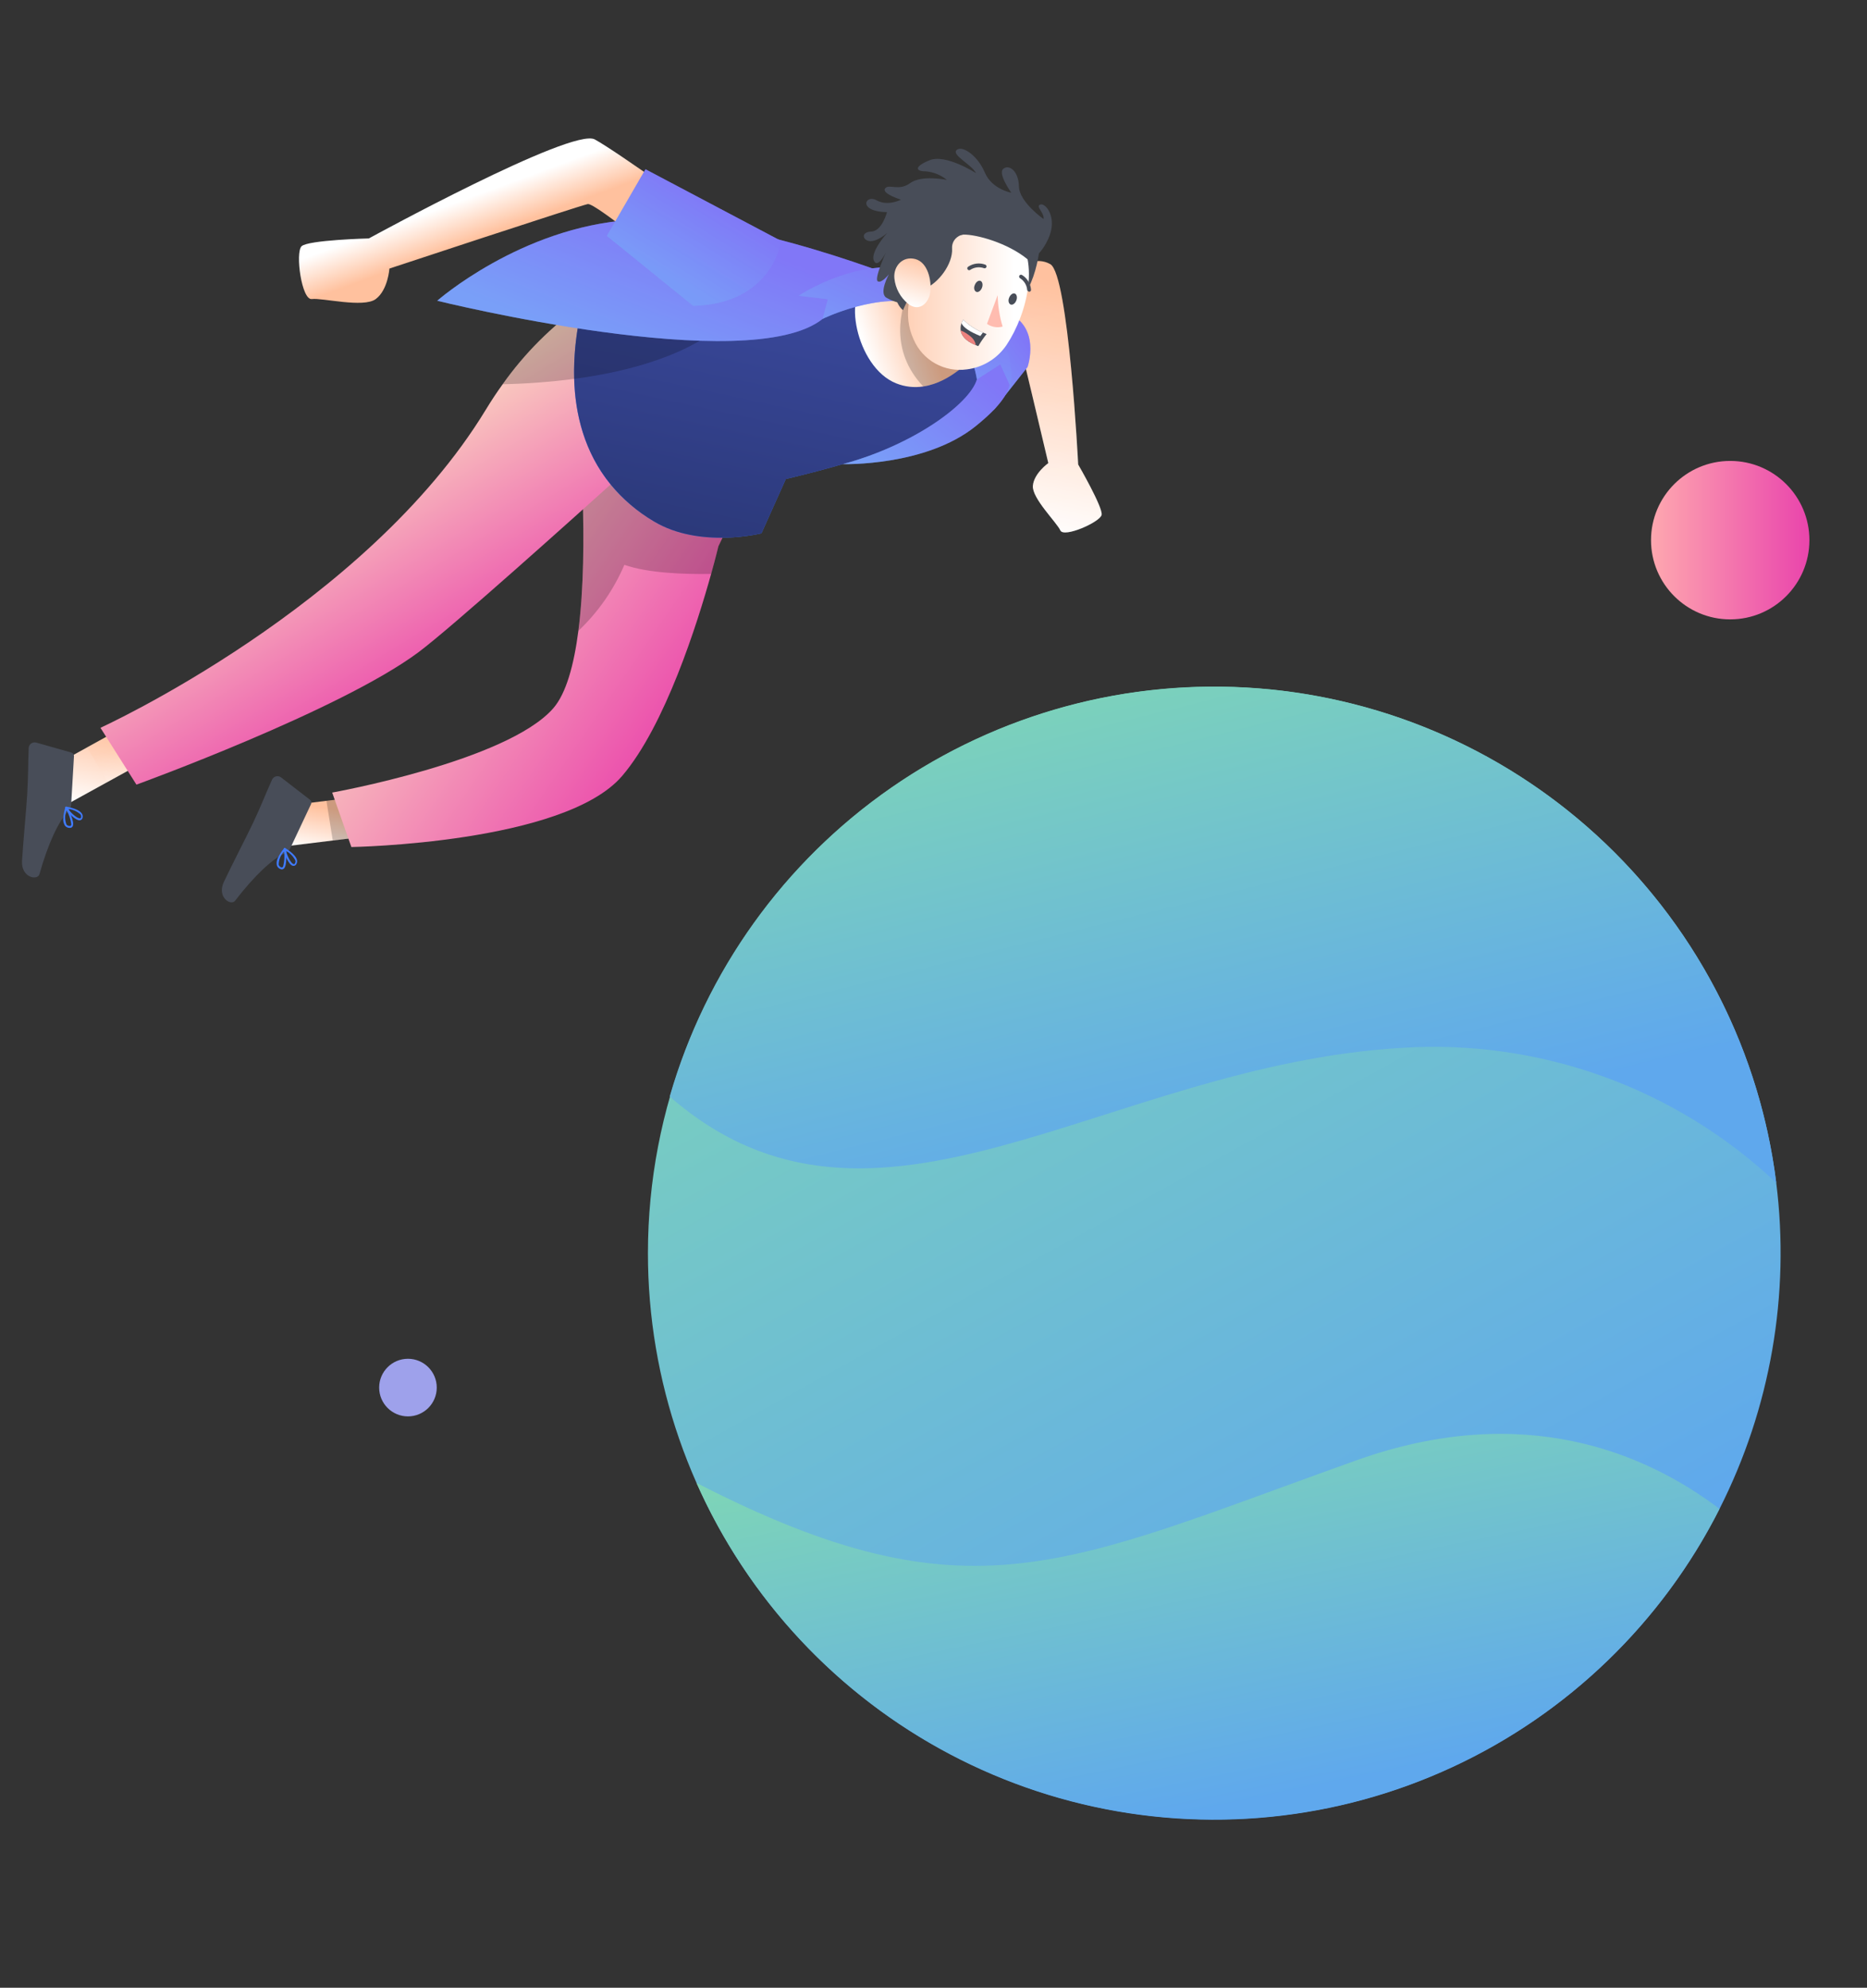 <svg width="389" height="414" viewBox="0 0 389 414" fill="none" xmlns="http://www.w3.org/2000/svg">
<rect x="0" y="0" width="389" height="414" fill="#333333" stroke="none"/>
<path d="M210.443 63.233L211.492 58.319C211.654 57.554 211.993 56.838 212.483 56.229C212.972 55.619 213.598 55.134 214.31 54.811C215.021 54.488 215.799 54.338 216.58 54.371C217.361 54.404 218.123 54.621 218.804 55.003L218.837 55.022C222.656 57.21 224.646 96.747 224.646 96.747C224.646 96.747 229.864 105.742 229.529 107.245C229.195 108.748 221.642 112.086 220.925 110.468C220.208 108.85 214.995 103.784 215.203 101.185C215.411 98.587 218.419 96.452 218.419 96.452C218.419 96.452 212.138 69.836 210.443 63.233Z" fill="url(#paint0_linear)"/>
<path opacity="0.1" d="M210.443 63.233L211.492 58.319C211.654 57.554 211.993 56.838 212.483 56.229C212.972 55.619 213.598 55.134 214.31 54.811C215.021 54.488 215.799 54.338 216.58 54.371C217.361 54.404 218.123 54.621 218.804 55.003L218.837 55.022C222.656 57.21 224.646 96.747 224.646 96.747C224.646 96.747 229.864 105.742 229.529 107.245C229.195 108.748 221.642 112.086 220.925 110.468C220.208 108.85 214.995 103.784 215.203 101.185C215.411 98.587 218.419 96.452 218.419 96.452C218.419 96.452 212.138 69.836 210.443 63.233Z" fill="url(#paint1_linear)"/>
<path d="M207.017 85.412L214.092 76.444C214.092 76.444 217.086 67.861 209.524 64.989L203.371 65.785L207.017 85.412Z" fill="url(#paint2_linear)"/>
<path opacity="0.5" d="M207.017 85.412L214.092 76.444C214.092 76.444 217.086 67.861 209.524 64.989L203.371 65.785L207.017 85.412Z" fill="url(#paint3_linear)"/>
<path d="M58.7 167.938L60.016 176.202L79.269 173.839L77.953 165.564L58.7 167.938Z" fill="url(#paint4_linear)"/>
<path d="M60.479 176.665L64.81 167.468C64.88 167.317 64.897 167.146 64.858 166.985C64.818 166.823 64.725 166.679 64.594 166.577L58.554 161.91C58.293 161.713 57.964 161.627 57.64 161.672C57.316 161.717 57.022 161.888 56.824 162.148C56.769 162.221 56.722 162.299 56.684 162.382C55.331 165.381 54.494 167.635 52.734 171.372C51.651 173.673 48.14 180.505 46.642 183.686C45.145 186.867 48.092 188.758 48.992 187.593C53.011 182.355 56.842 178.793 59.398 177.714C59.88 177.516 60.267 177.14 60.479 176.665Z" fill="#484D58"/>
<path d="M57.971 178.544C57.687 179.039 57.582 179.616 57.672 180.18C57.721 180.374 57.819 180.552 57.956 180.697C58.094 180.842 58.266 180.95 58.457 181.009C58.561 181.061 58.677 181.082 58.792 181.069C58.907 181.056 59.017 181.01 59.106 180.937C59.934 180.303 59.583 177.149 59.536 176.797C59.535 176.759 59.522 176.722 59.498 176.692C59.474 176.662 59.441 176.64 59.404 176.63C59.366 176.618 59.325 176.617 59.287 176.627C59.248 176.638 59.213 176.659 59.187 176.689C58.714 177.261 58.306 177.883 57.971 178.544ZM59.011 180.41C58.979 180.493 58.925 180.566 58.853 180.619C58.831 180.667 58.732 180.692 58.587 180.635C58.461 180.594 58.346 180.523 58.254 180.428C58.161 180.333 58.093 180.217 58.055 180.089C58.07 179.059 58.476 178.072 59.19 177.329C59.326 178.358 59.263 179.403 59.005 180.409L59.011 180.41Z" fill="#407BFF"/>
<path d="M59.156 176.738L59.115 176.824C59.172 177.804 60.126 180.101 60.998 180.323C61.144 180.36 61.298 180.344 61.434 180.279C61.569 180.214 61.678 180.104 61.742 179.968C61.824 179.841 61.878 179.697 61.9 179.547C61.922 179.397 61.912 179.244 61.87 179.098C61.569 177.886 59.479 176.678 59.378 176.619C59.346 176.603 59.31 176.596 59.274 176.597C59.238 176.599 59.204 176.609 59.173 176.628C59.156 176.662 59.15 176.7 59.156 176.738ZM61.512 179.706L61.471 179.793C61.363 180.024 61.22 179.98 61.166 179.968C60.629 179.832 59.822 178.275 59.601 177.218C60.44 177.675 61.119 178.376 61.548 179.229C61.593 179.387 61.578 179.555 61.507 179.703L61.512 179.706Z" fill="#407BFF"/>
<path opacity="0.2" d="M77.943 165.566L79.26 173.84L69.33 175.054L68.014 166.78L77.943 165.566Z" fill="black"/>
<path d="M69.216 165.072L73.21 176.416C73.21 176.416 117.586 175.699 129.63 161.606C138.591 151.129 145.311 129.799 148.168 119.538C149.157 115.992 149.684 113.772 149.684 113.772L159.713 92.958L120.573 89.126C120.573 89.126 122.811 113.531 120.506 131.392C119.592 138.438 117.979 144.457 115.236 147.565C105.541 158.561 69.216 165.072 69.216 165.072Z" fill="url(#paint5_linear)"/>
<path opacity="0.2" d="M120.573 89.126C120.573 89.126 122.811 113.531 120.506 131.392C124.61 127.514 127.873 122.833 130.092 117.64C134.979 119.37 142.575 119.631 148.168 119.538C149.157 115.992 149.684 113.772 149.684 113.772L159.713 92.958L120.573 89.126Z" fill="black"/>
<path d="M9.916 160.205L14.214 167.385L31.201 158.021L26.898 150.833L9.916 160.205Z" fill="url(#paint6_linear)"/>
<path d="M14.819 167.64L15.413 157.49C15.422 157.323 15.375 157.159 15.278 157.023C15.181 156.887 15.042 156.789 14.882 156.743L7.538 154.66C7.223 154.575 6.886 154.618 6.602 154.78C6.318 154.942 6.109 155.21 6.022 155.525C5.998 155.613 5.983 155.704 5.979 155.795C5.84 159.082 5.902 161.486 5.66 165.608C5.511 168.149 4.797 175.796 4.591 179.303C4.386 182.811 7.824 183.47 8.226 182.053C10.006 175.696 12.235 170.963 14.204 169.01C14.578 168.649 14.798 168.158 14.819 167.64Z" fill="#484D58"/>
<path d="M13.191 170.317C13.113 170.881 13.229 171.456 13.521 171.946C13.639 172.108 13.797 172.236 13.979 172.32C14.161 172.403 14.361 172.439 14.56 172.423C14.675 172.433 14.791 172.409 14.892 172.354C14.994 172.299 15.077 172.216 15.133 172.115C15.665 171.219 14.165 168.425 13.992 168.113C13.976 168.077 13.949 168.047 13.915 168.028C13.882 168.009 13.842 168.001 13.803 168.006C13.764 168.009 13.726 168.024 13.694 168.049C13.662 168.073 13.638 168.107 13.625 168.144C13.4 168.85 13.255 169.579 13.191 170.317ZM14.85 171.661C14.852 171.75 14.829 171.838 14.782 171.913C14.779 171.967 14.701 172.026 14.541 172.027C14.408 172.036 14.276 172.013 14.154 171.959C14.033 171.906 13.927 171.823 13.844 171.719C13.475 170.757 13.484 169.691 13.87 168.735C14.38 169.639 14.713 170.632 14.85 171.661Z" fill="#407BFF"/>
<path d="M13.613 168.198L13.607 168.294C14.024 169.182 15.765 170.957 16.657 170.845C16.806 170.824 16.943 170.751 17.045 170.641C17.146 170.53 17.207 170.387 17.215 170.237C17.243 170.088 17.239 169.935 17.204 169.787C17.169 169.64 17.102 169.502 17.009 169.382C16.276 168.369 13.889 168.027 13.773 168.009C13.738 168.007 13.702 168.013 13.669 168.028C13.636 168.043 13.608 168.066 13.586 168.095C13.585 168.131 13.594 168.167 13.613 168.198ZM16.906 170.076L16.901 170.172C16.886 170.426 16.738 170.439 16.683 170.442C16.134 170.516 14.801 169.371 14.206 168.472C15.155 168.584 16.047 168.982 16.764 169.614C16.866 169.745 16.916 169.909 16.905 170.075L16.906 170.076Z" fill="#407BFF"/>
<path opacity="0.2" d="M26.893 150.834L31.197 158.023L22.433 162.846L18.13 155.658L26.893 150.834Z" fill="url(#paint7_linear)"/>
<path d="M20.93 151.581L28.428 163.42C28.428 163.42 70.784 148.044 87.158 135.869C94.096 130.712 120.838 106.661 127.23 100.902C128.119 100.099 128.614 99.656 128.614 99.656L158.041 86.311L145.719 53.472C145.719 53.472 137.112 54.093 126.328 60.254C124.731 61.158 123.086 62.19 121.411 63.362C114.948 67.936 109.308 73.572 104.731 80.032C103.533 81.687 102.365 83.45 101.227 85.321C76.272 126.356 20.93 151.581 20.93 151.581Z" fill="url(#paint8_linear)"/>
<path d="M209.7 80.27C209.7 80.27 204.083 63.234 176.253 54.867C148.424 46.501 122.882 58.465 122.882 58.465C122.882 58.465 109.699 92.663 136.23 108.589C145.804 114.336 158.65 111.079 158.65 111.079L163.735 99.76C163.735 99.76 203.871 90.691 209.7 80.27Z" fill="#407BFF"/>
<path opacity="0.8" d="M119.631 78.909C119.841 86.131 121.698 94.137 127.229 100.902C129.756 103.97 132.801 106.571 136.227 108.586C145.806 114.337 158.651 111.075 158.651 111.075L163.738 99.76C163.738 99.76 203.872 90.686 209.697 80.267C209.697 80.267 204.078 63.236 176.251 54.864C148.423 46.493 122.88 58.462 122.88 58.462C122.88 58.462 122.802 58.678 122.663 59.081C122.39 59.867 121.902 61.357 121.411 63.362C120.112 68.439 119.513 73.67 119.631 78.909Z" fill="url(#paint9_linear)"/>
<path d="M148.281 45.764C148.281 45.764 128.636 31.607 123.923 29.037C119.209 26.467 76.858 49.657 76.858 49.657C76.858 49.657 64.179 49.981 62.832 51.289C61.484 52.597 62.84 62.577 64.978 62.286C67.116 61.995 75.712 64.179 78.273 62.3C80.835 60.422 81.138 55.935 81.138 55.935C81.138 55.935 120.233 43.004 122.454 42.504C124.055 42.143 141.639 56.839 141.639 56.839L148.281 45.764Z" fill="url(#paint10_linear)"/>
<path opacity="0.2" d="M104.731 80.032C109.714 79.925 114.688 79.55 119.631 78.909C142.647 75.856 150.08 67.84 150.08 67.84L126.328 60.254L122.663 59.081C122.389 59.867 121.902 61.356 121.41 63.362C114.948 67.936 109.308 73.572 104.731 80.032Z" fill="black"/>
<path d="M186.724 79.842C188.511 80.561 190.459 80.785 192.363 80.49C198.295 79.616 202.703 74.322 202.703 74.322C202.882 66.414 195.921 61.915 189.52 60.063C186.826 59.189 183.982 58.877 181.162 59.145C175.426 60.087 178.175 76.443 186.724 79.842Z" fill="url(#paint11_linear)"/>
<path opacity="0.2" d="M192.365 80.49C198.297 79.615 202.705 74.321 202.705 74.321C202.884 66.413 195.923 61.914 189.522 60.062C187.625 64.293 185.229 72.939 192.365 80.49Z" fill="black"/>
<path d="M203.543 79.016C202.063 84.128 190.251 92.725 175.603 96.667C175.603 96.667 192.831 97.188 203.276 88.771C213.72 80.355 211.341 76.668 205.04 72.261L203.543 79.016Z" fill="url(#paint12_linear)"/>
<path opacity="0.4" d="M203.543 79.016C202.063 84.128 190.251 92.725 175.603 96.667C175.603 96.667 192.831 97.188 203.276 88.771C213.72 80.355 211.341 76.668 205.04 72.261L203.543 79.016Z" fill="url(#paint13_linear)"/>
<path d="M190.222 59.083C178.743 55.656 178.935 60.398 171.399 66.418C156.045 78.682 91.096 62.64 91.096 62.64C91.096 62.64 108.455 47.362 131.333 45.812C154.211 44.261 190.222 59.083 190.222 59.083Z" fill="url(#paint14_linear)"/>
<path opacity="0.4" d="M190.222 59.083C178.743 55.656 178.935 60.398 171.399 66.418C156.045 78.682 91.096 62.64 91.096 62.64C91.096 62.64 108.455 47.362 131.333 45.812C154.211 44.261 190.222 59.083 190.222 59.083Z" fill="url(#paint15_linear)"/>
<path d="M210.529 80.508C210.529 80.508 213.117 68.956 198.461 59.379C183.805 49.802 166.416 61.598 166.416 61.598L172.483 62.322L171.397 66.418C171.397 66.418 183.206 60.602 192.449 63.454C201.693 66.307 203.541 79.016 203.541 79.016L208.423 75.884L210.529 80.508Z" fill="url(#paint16_linear)"/>
<path opacity="0.5" d="M210.529 80.508C210.529 80.508 213.117 68.956 198.461 59.379C183.805 49.802 166.416 61.598 166.416 61.598L172.483 62.322L171.397 66.418C171.397 66.418 183.206 60.602 192.449 63.454C201.693 66.307 203.541 79.016 203.541 79.016L208.423 75.884L210.529 80.508Z" fill="url(#paint17_linear)"/>
<path d="M216.745 50.09C216.745 50.09 216.355 61.75 209.525 64.989C202.694 68.228 206.628 47.122 206.628 47.122L216.745 50.09Z" fill="#484D58"/>
<path d="M190.374 70.743C191.288 72.845 192.866 74.588 194.866 75.706C196.866 76.824 199.178 77.255 201.447 76.933C204.389 76.571 207.083 75.102 208.981 72.825C209.247 72.509 209.496 72.18 209.728 71.838C213.98 65.463 217.182 53.518 210.702 47.61C209.277 46.299 207.54 45.373 205.657 44.922C203.773 44.471 201.806 44.51 199.941 45.034C198.077 45.558 196.377 46.55 195.004 47.916C193.632 49.282 192.631 50.977 192.098 52.839C189.688 60.772 187.897 65.321 190.374 70.743Z" fill="url(#paint18_linear)"/>
<path d="M203.1 59.368C202.825 59.98 203.009 60.634 203.43 60.788C203.85 60.943 204.368 60.546 204.605 59.916C204.842 59.287 204.687 58.647 204.275 58.496C203.863 58.346 203.341 58.728 203.1 59.368Z" fill="#484D58"/>
<path d="M210.259 62.009C209.983 62.62 210.177 63.279 210.589 63.429C211.001 63.58 211.528 63.187 211.764 62.557C212.001 61.928 211.846 61.287 211.434 61.137C211.023 60.987 210.483 61.406 210.259 62.009Z" fill="#484D58"/>
<path d="M207.869 61.48C207.91 63.696 208.257 65.895 208.901 68.016C208.35 68.167 207.773 68.195 207.21 68.099C206.647 68.003 206.112 67.785 205.642 67.46L207.869 61.48Z" fill="#FFBCB0"/>
<path d="M201.734 56.23C201.798 56.264 201.871 56.281 201.944 56.278C202.017 56.275 202.087 56.252 202.149 56.213C202.561 55.935 203.032 55.758 203.525 55.694C204.018 55.63 204.519 55.682 204.988 55.846C205.036 55.867 205.086 55.879 205.138 55.88C205.19 55.882 205.241 55.874 205.29 55.855C205.338 55.837 205.382 55.81 205.42 55.774C205.458 55.739 205.488 55.697 205.509 55.65C205.531 55.602 205.543 55.552 205.544 55.5C205.546 55.448 205.538 55.397 205.519 55.349C205.501 55.3 205.474 55.256 205.438 55.218C205.403 55.18 205.361 55.15 205.314 55.129C204.726 54.907 204.094 54.828 203.47 54.901C202.846 54.974 202.249 55.195 201.728 55.546C201.684 55.572 201.645 55.608 201.614 55.649C201.583 55.691 201.561 55.738 201.549 55.788C201.536 55.838 201.534 55.89 201.541 55.941C201.549 55.993 201.567 56.042 201.593 56.086L201.598 56.094C201.636 56.146 201.682 56.192 201.734 56.23Z" fill="#484D58"/>
<path d="M214.246 60.675C214.305 60.729 214.38 60.762 214.46 60.771C214.511 60.767 214.561 60.752 214.607 60.729C214.653 60.705 214.694 60.673 214.727 60.633C214.761 60.594 214.786 60.548 214.802 60.499C214.817 60.45 214.823 60.398 214.818 60.346L214.82 60.338C214.773 59.71 214.574 59.102 214.243 58.567C213.911 58.031 213.455 57.583 212.914 57.261C212.868 57.237 212.818 57.222 212.766 57.218C212.715 57.213 212.663 57.219 212.613 57.235C212.564 57.25 212.518 57.276 212.479 57.309C212.439 57.342 212.407 57.383 212.383 57.429C212.338 57.523 212.33 57.63 212.362 57.729C212.393 57.828 212.461 57.91 212.552 57.96C212.972 58.228 213.324 58.59 213.58 59.017C213.835 59.444 213.988 59.925 214.025 60.422C214.041 60.477 214.069 60.529 214.108 60.572C214.146 60.616 214.193 60.651 214.246 60.675Z" fill="#484D58"/>
<path d="M201.383 45.242L200.708 48.86C200.031 48.956 199.414 49.304 198.981 49.834C198.548 50.363 198.33 51.037 198.371 51.72C198.57 55.005 195.473 59.026 192.652 60.129C192.652 60.129 192.983 58.837 191.817 58.8C190.65 58.763 188.153 64.586 188.153 64.586C188.153 64.586 185.584 63.098 185.991 55.593C186.367 48.651 189.963 45.57 192.065 43.505L201.383 45.242Z" fill="#484D58"/>
<path d="M205.56 69.576C204.923 70.371 204.345 71.212 203.83 72.091C203.661 72.029 203.492 71.966 203.328 71.895C201.064 70.99 200.311 69.826 200.164 68.807C200.103 68.308 200.162 67.801 200.337 67.329C200.427 67.058 200.555 66.802 200.716 66.566C201.867 67.744 203.257 68.661 204.792 69.255C205.258 69.466 205.56 69.576 205.56 69.576Z" fill="#484D58"/>
<path d="M204.792 69.256L204.263 69.987C202.133 69.132 200.747 68.244 200.337 67.332C200.427 67.061 200.555 66.805 200.716 66.569C201.867 67.746 203.257 68.662 204.792 69.256Z" fill="white"/>
<path d="M203.328 71.896C201.065 70.99 200.312 69.827 200.164 68.807C201.02 69.167 201.804 69.675 202.482 70.308C202.923 70.736 203.219 71.291 203.328 71.896Z" fill="#ED827E"/>
<path d="M200.708 48.861C203.506 48.815 209.951 50.594 214.107 54.007C214.107 54.007 216.283 54.28 218.38 49.815C220.477 45.35 217.838 42.206 216.756 42.595C215.674 42.985 217.628 44.288 217.439 45.623C217.439 45.623 212.379 42.097 212.304 38.843C212.23 35.589 210.231 34.165 209.035 35.163C207.84 36.162 210.711 40.139 210.711 40.139C210.711 40.139 206.663 39.428 205.188 35.919C203.714 32.411 200.488 30.202 199.328 31.239C198.168 32.275 202.455 34.249 203.356 36.059C203.356 36.059 197.067 32.014 193.708 33.365C190.349 34.716 190.767 35.717 192.929 35.688C194.528 35.836 196.047 36.457 197.291 37.473C197.291 37.473 192.057 36.364 189.633 38.136C187.209 39.907 185.201 38.191 184.413 39.256C183.625 40.322 187.723 41.588 187.723 41.588C187.723 41.588 184.977 43.036 182.622 41.709C180.268 40.382 178.6 44.072 184.805 44.188C184.805 44.188 183.8 48.153 181.514 48.234C179.227 48.316 179.771 50.223 181.385 50.226C182.999 50.228 184.868 48.503 184.868 48.503C184.868 48.503 181.281 52.45 182.072 54.276C182.863 56.103 184.576 52.588 184.576 52.588C184.576 52.588 182.082 58.103 182.888 58.589C183.694 59.075 185.205 57.132 185.205 57.132C185.205 57.132 183.107 60.916 184.623 61.968C185.839 62.677 187.187 63.129 188.585 63.295C188.585 63.295 195.76 48.94 200.708 48.861Z" fill="#484D58"/>
<path d="M186.347 57.962C186.561 60.04 187.59 61.948 189.209 63.269C191.364 65.001 193.528 63.333 193.845 60.73C194.105 58.414 193.335 54.654 190.719 53.959C188.103 53.265 186.117 55.407 186.347 57.962Z" fill="url(#paint19_linear)"/>
<path d="M162.758 50.185C162.758 50.185 161.001 63.296 144.423 63.698L126.45 49.126L134.494 35.254L162.758 50.185Z" fill="url(#paint20_linear)"/>
<path opacity="0.5" d="M162.758 50.185C162.758 50.185 161.001 63.296 144.423 63.698L126.45 49.126L134.494 35.254L162.758 50.185Z" fill="url(#paint21_linear)"/>
<path d="M135 260.975C135.006 230.958 146.456 202.072 167.02 180.201C187.583 158.329 215.712 145.116 245.679 143.253C275.645 141.39 305.195 151.018 328.31 170.174C351.425 189.331 366.367 216.576 370.092 246.361C373.001 269.666 368.885 293.309 358.272 314.261C346.299 337.94 326.69 356.892 302.614 368.054C278.537 379.216 251.4 381.937 225.586 375.776C199.772 369.616 176.79 354.934 160.353 334.102C143.915 313.271 134.983 287.508 135 260.975Z" fill="url(#paint22_linear)"/>
<path d="M145.125 308.861C202.159 338.125 221.715 325.852 282.65 304.139C317.476 291.717 342.897 302.63 358.273 314.261C348.188 334.172 332.661 350.816 313.495 362.26C294.329 373.703 272.309 379.477 249.992 378.912C227.675 378.347 205.976 371.465 187.414 359.065C168.852 346.666 154.189 329.258 145.125 308.861Z" fill="url(#paint23_linear)"/>
<path d="M139.535 228.389C147.05 202.266 163.355 179.538 185.695 164.045C208.035 148.552 235.04 141.244 262.147 143.357C289.253 145.47 314.799 156.874 334.467 175.641C354.135 194.409 366.72 219.389 370.094 246.361C359.717 236.577 347.438 229.031 334.02 224.194C320.602 219.356 306.332 217.33 292.097 218.242C230.074 221.888 182.407 265.697 139.535 228.389Z" fill="url(#paint24_linear)"/>
<circle cx="85" cy="289" r="6" fill="#9EA1EB"/>
<path d="M360.5 129C369.613 129 377 121.613 377 112.5C377 103.387 369.613 96 360.5 96C351.387 96 344 103.387 344 112.5C344 121.613 351.387 129 360.5 129Z" fill="url(#paint25_linear)"/>
<defs>
<linearGradient id="paint0_linear" x1="226.158" y1="56.345" x2="214.819" y2="109.431" gradientUnits="userSpaceOnUse">
<stop offset="0.062" stop-color="#FFC19E"/>
<stop offset="1" stop-color="white"/>
</linearGradient>
<linearGradient id="paint1_linear" x1="214.09" y1="40.569" x2="235.276" y2="142.632" gradientUnits="userSpaceOnUse">
<stop offset="0.062" stop-color="#FFC19E"/>
<stop offset="1" stop-color="white"/>
</linearGradient>
<linearGradient id="paint2_linear" x1="212.144" y1="68.497" x2="198.304" y2="78.706" gradientUnits="userSpaceOnUse">
<stop stop-color="#8177F7"/>
<stop offset="1" stop-color="#799FF8"/>
</linearGradient>
<linearGradient id="paint3_linear" x1="212.144" y1="68.497" x2="198.304" y2="78.706" gradientUnits="userSpaceOnUse">
<stop stop-color="#8177F7"/>
<stop offset="1" stop-color="#799FF8"/>
</linearGradient>
<linearGradient id="paint4_linear" x1="69.278" y1="167.86" x2="67.508" y2="177.803" gradientUnits="userSpaceOnUse">
<stop offset="0.062" stop-color="#FFC19E"/>
<stop offset="1" stop-color="white"/>
</linearGradient>
<linearGradient id="paint5_linear" x1="141.071" y1="151.83" x2="79.509" y2="109.507" gradientUnits="userSpaceOnUse">
<stop stop-color="#EB4BAC"/>
<stop offset="1" stop-color="#FCE1C2"/>
</linearGradient>
<linearGradient id="paint6_linear" x1="22.527" y1="149.899" x2="18.592" y2="168.32" gradientUnits="userSpaceOnUse">
<stop offset="0.062" stop-color="#FFC19E"/>
<stop offset="1" stop-color="white"/>
</linearGradient>
<linearGradient id="paint7_linear" x1="20.691" y1="156.233" x2="22.795" y2="163.578" gradientUnits="userSpaceOnUse">
<stop offset="0.062" stop-color="#FFC19E"/>
<stop offset="1" stop-color="white"/>
</linearGradient>
<linearGradient id="paint8_linear" x1="84.274" y1="147.392" x2="54.656" y2="98.312" gradientUnits="userSpaceOnUse">
<stop stop-color="#EB4BAC"/>
<stop offset="1" stop-color="#FCE1C2"/>
</linearGradient>
<linearGradient id="paint9_linear" x1="169.508" y1="53.192" x2="156.493" y2="114.122" gradientUnits="userSpaceOnUse">
<stop stop-color="#3B3E89"/>
<stop offset="1" stop-color="#262859"/>
</linearGradient>
<linearGradient id="paint10_linear" x1="108.212" y1="47.103" x2="105.035" y2="38.468" gradientUnits="userSpaceOnUse">
<stop offset="0.062" stop-color="#FFC19E"/>
<stop offset="1" stop-color="white"/>
</linearGradient>
<linearGradient id="paint11_linear" x1="194.64" y1="70.559" x2="181.097" y2="75.27" gradientUnits="userSpaceOnUse">
<stop offset="0.062" stop-color="#FFC19E"/>
<stop offset="1" stop-color="white"/>
</linearGradient>
<linearGradient id="paint12_linear" x1="202.371" y1="76.009" x2="183.151" y2="98.48" gradientUnits="userSpaceOnUse">
<stop stop-color="#8177F7"/>
<stop offset="1" stop-color="#799FF8"/>
</linearGradient>
<linearGradient id="paint13_linear" x1="202.371" y1="76.009" x2="183.151" y2="98.48" gradientUnits="userSpaceOnUse">
<stop stop-color="#8177F7"/>
<stop offset="1" stop-color="#799FF8"/>
</linearGradient>
<linearGradient id="paint14_linear" x1="163.428" y1="53.945" x2="152.456" y2="82.456" gradientUnits="userSpaceOnUse">
<stop stop-color="#8177F7"/>
<stop offset="1" stop-color="#799FF8"/>
</linearGradient>
<linearGradient id="paint15_linear" x1="163.428" y1="53.945" x2="152.456" y2="82.456" gradientUnits="userSpaceOnUse">
<stop stop-color="#8177F7"/>
<stop offset="1" stop-color="#799FF8"/>
</linearGradient>
<linearGradient id="paint16_linear" x1="201.003" y1="61.184" x2="191.908" y2="80.655" gradientUnits="userSpaceOnUse">
<stop stop-color="#8177F7"/>
<stop offset="1" stop-color="#799FF8"/>
</linearGradient>
<linearGradient id="paint17_linear" x1="201.003" y1="61.184" x2="191.908" y2="80.655" gradientUnits="userSpaceOnUse">
<stop stop-color="#8177F7"/>
<stop offset="1" stop-color="#799FF8"/>
</linearGradient>
<linearGradient id="paint18_linear" x1="179.46" y1="67.174" x2="211.228" y2="67.319" gradientUnits="userSpaceOnUse">
<stop offset="0.062" stop-color="#FFC19E"/>
<stop offset="1" stop-color="white"/>
</linearGradient>
<linearGradient id="paint19_linear" x1="192.372" y1="52.075" x2="189.093" y2="63.622" gradientUnits="userSpaceOnUse">
<stop offset="0.062" stop-color="#FFC19E"/>
<stop offset="1" stop-color="white"/>
</linearGradient>
<linearGradient id="paint20_linear" x1="149.978" y1="42.211" x2="140.571" y2="58.283" gradientUnits="userSpaceOnUse">
<stop stop-color="#8177F7"/>
<stop offset="1" stop-color="#799FF8"/>
</linearGradient>
<linearGradient id="paint21_linear" x1="153.92" y1="43.107" x2="139.032" y2="65.408" gradientUnits="userSpaceOnUse">
<stop stop-color="#8177F7"/>
<stop offset="1" stop-color="#799FF8"/>
</linearGradient>
<linearGradient id="paint22_linear" x1="304.082" y1="345.8" x2="192.231" y2="143.015" gradientUnits="userSpaceOnUse">
<stop stop-color="#5FA8ED"/>
<stop offset="1" stop-color="#7ED5B7"/>
</linearGradient>
<linearGradient id="paint23_linear" x1="297.835" y1="367.651" x2="279.901" y2="281.366" gradientUnits="userSpaceOnUse">
<stop stop-color="#5FA8ED"/>
<stop offset="1" stop-color="#7ED5B7"/>
</linearGradient>
<linearGradient id="paint24_linear" x1="304.719" y1="231.819" x2="277.721" y2="122.649" gradientUnits="userSpaceOnUse">
<stop stop-color="#5FA8ED"/>
<stop offset="1" stop-color="#7ED5B7"/>
</linearGradient>
<linearGradient id="paint25_linear" x1="344" y1="112.5" x2="377" y2="112.5" gradientUnits="userSpaceOnUse">
<stop offset="0.005" stop-color="#FEA7AF"/>
<stop offset="0.973" stop-color="#EA47AC"/>
</linearGradient>
</defs>
</svg>
